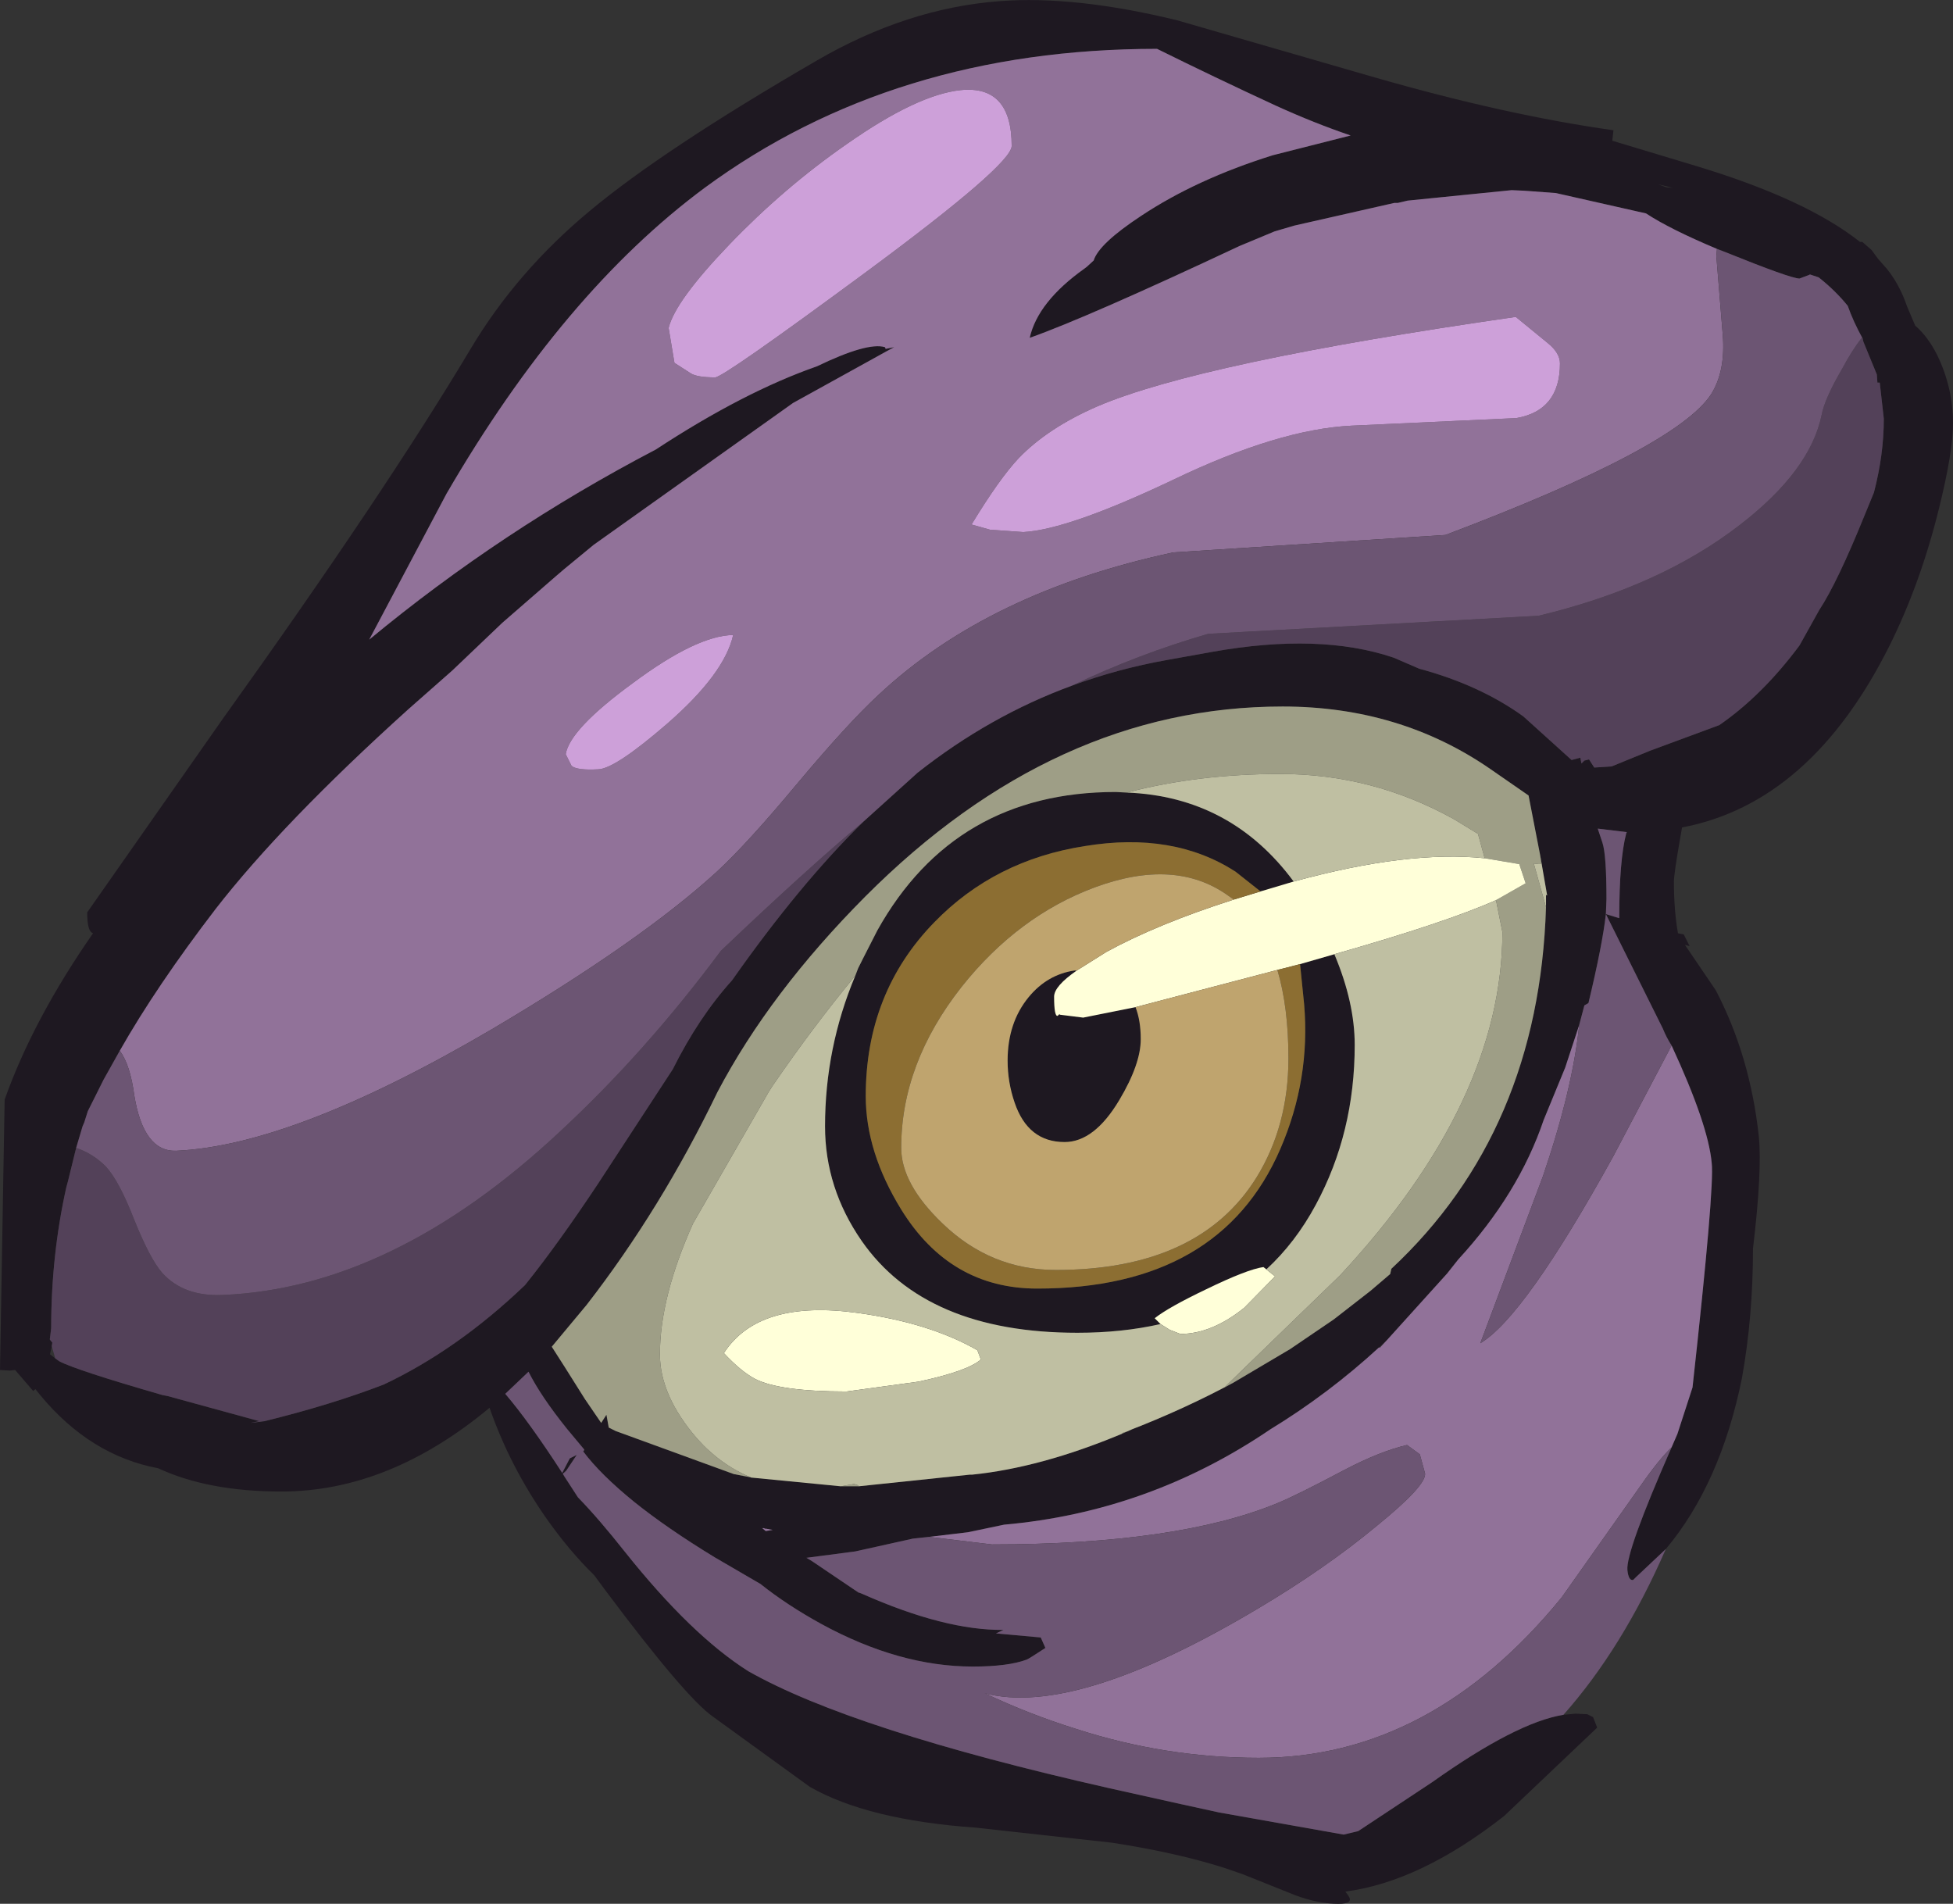 <?xml version="1.0" encoding="UTF-8" standalone="no"?>
<svg xmlns:ffdec="https://www.free-decompiler.com/flash" xmlns:xlink="http://www.w3.org/1999/xlink" ffdec:objectType="frame" height="163.7px" width="167.95px" xmlns="http://www.w3.org/2000/svg">
  <rect width="100%" height="100%" fill="#333333" stroke="none"/>
  <g transform="matrix(1.0, 0.0, 0.0, 1.0, 80.5, 154.3)">
    <use ffdec:characterId="107" height="163.7" transform="matrix(1.0, 0.0, 0.0, 1.0, -80.5, -154.3)" width="167.95" xlink:href="#shape0"/>
  </g>
  <defs>
    <g id="shape0" transform="matrix(1.0, 0.0, 0.0, 1.0, 80.5, 154.3)">
      <path d="M11.7 -95.35 Q15.65 -96.8 19.85 -97.55 L23.75 -98.25 Q33.0 -99.9 39.35 -97.75 L41.55 -96.8 Q46.75 -95.4 50.5 -92.7 L54.65 -88.95 55.4 -89.15 55.5 -88.65 55.75 -88.9 56.15 -89.0 56.6 -88.3 58.1 -88.4 61.4 -89.75 67.35 -91.95 Q71.05 -94.5 74.25 -98.8 L75.95 -101.85 Q77.5 -104.2 79.85 -110.0 L80.65 -111.95 Q81.5 -115.2 81.5 -118.3 L81.15 -121.4 80.95 -121.4 80.9 -122.1 79.75 -124.9 79.7 -125.1 79.7 -125.15 Q78.85 -126.7 78.4 -128.0 77.35 -129.3 75.9 -130.45 L75.15 -130.7 75.05 -130.65 74.25 -130.35 Q73.5 -130.35 67.8 -132.65 L67.15 -132.9 Q63.1 -134.6 61.05 -135.95 L53.3 -137.7 50.6 -137.9 49.5 -137.95 40.55 -137.05 39.7 -136.85 39.4 -136.85 30.8 -134.9 29.1 -134.4 26.1 -133.15 Q13.0 -127.0 8.05 -125.25 8.75 -128.35 12.75 -131.2 L12.95 -131.35 13.55 -131.9 Q14.0 -133.35 17.65 -135.75 22.4 -138.9 28.95 -140.95 L35.65 -142.65 Q32.55 -143.7 29.25 -145.2 23.95 -147.65 19.0 -150.1 -3.65 -150.1 -19.9 -138.15 -32.05 -129.15 -42.1 -111.85 L-48.75 -99.3 Q-37.4 -108.7 -24.1 -115.65 -16.55 -120.6 -10.25 -122.8 -5.9 -124.9 -4.4 -124.45 L-4.35 -124.35 -4.35 -124.3 -3.6 -124.45 -4.25 -124.1 -12.3 -119.65 -29.45 -107.45 -32.0 -105.35 -32.7 -104.75 -37.3 -100.75 -41.6 -96.65 -45.4 -93.3 Q-56.2 -83.55 -61.95 -76.15 -67.05 -69.5 -70.2 -63.95 L-71.6 -61.45 -72.35 -59.95 -72.7 -59.25 -72.95 -58.75 -73.25 -57.8 -73.4 -57.45 -73.95 -55.6 -74.0 -55.4 -74.65 -52.75 -74.8 -52.2 Q-76.1 -46.35 -76.1 -40.1 L-76.2 -39.25 -76.25 -39.15 -76.2 -39.1 -76.0 -38.85 -76.05 -38.55 -76.2 -37.85 -75.75 -37.5 -75.4 -37.25 Q-74.0 -36.5 -66.55 -34.35 L-66.05 -34.25 -58.2 -32.1 -58.95 -31.95 -57.75 -32.1 Q-52.05 -33.5 -47.5 -35.25 -41.15 -38.25 -35.35 -43.8 -32.5 -47.35 -29.05 -52.55 L-22.65 -62.35 Q-20.4 -66.85 -17.55 -70.0 -11.75 -78.25 -6.25 -83.65 L-1.6 -87.85 Q4.6 -92.75 11.7 -95.35 M53.95 -6.85 L55.0 -6.95 56.0 -6.9 56.5 -6.65 56.85 -5.75 48.85 1.85 Q41.65 7.5 35.2 8.35 L35.45 8.7 Q35.95 9.4 34.6 9.4 32.85 9.4 30.85 8.65 L26.35 6.85 24.75 6.3 Q20.65 5.0 15.15 4.15 L3.4 2.85 Q-5.85 2.2 -10.85 -0.65 L-19.2 -6.7 Q-21.55 -8.35 -28.4 -17.5 L-29.4 -18.85 Q-31.5 -20.9 -33.45 -23.65 -36.65 -28.2 -38.4 -33.25 -47.05 -26.05 -56.3 -26.05 -62.6 -26.05 -66.9 -28.05 -72.75 -29.15 -77.05 -34.35 L-77.45 -34.85 -77.65 -34.7 -79.2 -36.5 -79.65 -36.45 -80.5 -36.5 -80.1 -59.75 Q-77.65 -66.65 -72.5 -74.05 L-72.6 -74.1 Q-73.0 -74.35 -73.0 -75.85 L-61.3 -92.55 Q-47.4 -111.95 -40.0 -124.35 -36.05 -130.95 -29.8 -136.15 -23.45 -141.45 -10.25 -149.1 -2.5 -153.6 5.45 -154.2 11.95 -154.7 20.75 -152.55 L37.7 -147.65 Q49.0 -144.4 58.25 -143.1 L58.15 -142.2 65.45 -140.0 Q74.85 -137.15 79.45 -133.5 L79.65 -133.5 80.45 -132.8 81.0 -132.05 81.75 -131.2 Q82.85 -129.85 83.5 -127.95 L84.2 -126.3 Q85.3 -125.35 86.1 -123.75 87.45 -120.95 87.45 -117.9 87.45 -115.45 86.25 -110.6 84.65 -104.1 81.95 -98.7 75.2 -85.25 64.15 -83.15 L64.0 -82.3 Q63.45 -79.15 63.45 -78.5 63.45 -76.0 63.8 -74.05 L64.3 -73.95 64.8 -72.95 64.4 -73.05 67.05 -69.15 Q70.0 -63.5 70.75 -56.6 71.05 -53.65 70.25 -46.95 70.25 -41.1 69.3 -35.8 67.45 -26.7 62.75 -21.1 L60.2 -18.7 59.95 -18.45 Q59.55 -18.35 59.45 -19.3 59.3 -20.85 63.25 -29.85 L63.75 -31.0 65.05 -35.0 Q66.95 -52.2 66.7 -54.3 66.4 -57.6 63.25 -64.4 62.8 -65.1 62.5 -65.85 L57.6 -75.7 58.75 -75.35 58.75 -75.4 Q58.75 -80.35 59.35 -82.65 L59.4 -82.75 56.9 -83.05 57.3 -81.85 Q57.65 -80.8 57.65 -77.0 L57.6 -75.7 Q57.3 -73.05 56.1 -68.05 L55.75 -67.85 55.3 -66.15 54.1 -62.5 52.25 -58.0 Q50.1 -51.65 44.9 -46.0 L43.95 -44.8 38.8 -39.1 38.1 -38.45 Q33.75 -34.45 28.75 -31.4 18.3 -24.3 5.85 -23.2 L2.75 -22.55 -0.6 -22.15 -2.0 -22.0 -6.95 -20.9 -11.15 -20.35 -10.65 -20.05 -6.95 -17.55 -6.65 -17.35 -6.6 -17.35 -6.35 -17.25 Q0.75 -14.1 5.8 -14.15 L5.15 -13.85 9.0 -13.5 9.4 -12.6 Q7.95 -11.65 7.8 -11.6 6.2 -11.0 3.15 -11.0 -3.15 -11.0 -9.85 -14.65 -12.85 -16.3 -15.1 -18.1 L-19.05 -20.4 Q-23.15 -22.9 -25.95 -25.15 -28.85 -27.5 -30.35 -29.5 L-30.3 -29.55 -30.25 -29.65 -31.75 -31.45 Q-34.0 -34.25 -35.05 -36.35 L-37.05 -34.45 Q-35.0 -32.05 -32.15 -27.65 L-31.5 -28.9 -30.9 -29.2 -31.8 -27.85 -32.1 -27.55 -32.05 -27.5 -32.0 -27.4 -30.8 -25.55 Q-29.0 -23.7 -26.75 -20.85 -21.05 -13.7 -16.15 -10.6 -7.25 -5.55 14.85 -0.55 L21.15 0.85 24.35 1.55 35.05 3.45 36.3 3.15 42.65 -1.05 Q49.9 -6.2 53.95 -6.85 M63.35 -138.15 L62.1 -138.45 62.8 -138.2 63.35 -138.15 M30.75 -78.5 L27.9 -77.65 25.75 -79.35 Q20.4 -82.8 12.8 -81.55 5.05 -80.35 -0.15 -75.0 -6.05 -68.95 -6.05 -60.05 -6.05 -55.25 -3.0 -50.3 1.2 -43.5 8.7 -43.5 24.4 -43.5 29.6 -55.5 32.2 -61.5 31.65 -67.95 L31.3 -71.4 34.25 -72.25 Q36.0 -68.1 36.0 -64.45 36.0 -56.9 32.65 -50.7 30.9 -47.45 28.4 -45.15 L28.15 -45.35 Q26.75 -45.15 23.25 -43.45 20.0 -41.9 18.8 -40.95 L19.3 -40.45 Q16.0 -39.7 12.15 -39.7 -0.9 -39.7 -6.4 -47.6 -9.55 -52.15 -9.55 -57.45 -9.55 -64.2 -6.95 -70.4 L-6.7 -71.05 -6.4 -71.65 -6.3 -71.85 -5.05 -74.3 Q1.6 -86.2 15.45 -86.2 L16.4 -86.15 Q25.35 -85.8 30.75 -78.5 M12.1 -70.85 Q10.15 -69.5 10.15 -68.6 10.15 -66.9 10.45 -66.95 L10.6 -67.1 10.65 -67.05 12.65 -66.8 17.15 -67.7 Q17.6 -66.55 17.6 -64.95 17.6 -62.8 15.75 -59.7 13.6 -56.1 11.05 -56.1 7.9 -56.1 6.75 -59.5 6.15 -61.25 6.15 -63.1 6.15 -66.35 7.95 -68.55 9.55 -70.5 11.9 -70.85 L12.1 -70.85 M25.55 -35.4 L30.45 -38.3 34.2 -40.85 37.35 -43.3 39.05 -44.75 39.15 -45.2 Q51.85 -57.05 52.45 -76.3 L52.45 -77.35 52.55 -77.3 51.95 -80.75 50.95 -85.9 47.7 -88.15 Q39.9 -93.55 29.8 -93.55 10.2 -93.55 -6.1 -77.2 -14.3 -68.95 -18.8 -60.4 -23.65 -50.35 -30.05 -42.1 L-33.05 -38.5 -31.9 -36.7 -30.2 -34.0 -28.8 -31.95 -28.35 -32.65 -28.15 -31.55 -27.85 -31.4 -27.55 -31.25 -17.4 -27.55 -15.85 -27.25 -15.9 -27.25 -8.2 -26.5 -6.65 -26.5 2.9 -27.5 3.1 -27.5 Q9.0 -28.1 15.95 -31.0 L16.4 -31.2 16.85 -31.4 Q21.35 -33.15 25.55 -35.4 M-14.65 -22.65 L-14.05 -22.75 -14.6 -22.85 -14.7 -22.85 -14.8 -22.9 -14.95 -22.9 -14.65 -22.65" fill="#1e1821" fill-rule="evenodd" stroke="none"/>
      <path d="M79.7 -125.15 L79.7 -125.1 79.75 -124.9 80.9 -122.1 80.95 -121.4 81.15 -121.4 81.5 -118.3 Q81.5 -115.2 80.65 -111.95 L79.85 -110.0 Q77.5 -104.2 75.95 -101.85 L74.25 -98.8 Q71.05 -94.5 67.35 -91.95 L61.4 -89.75 58.1 -88.4 56.6 -88.3 56.15 -89.0 55.75 -88.9 55.5 -88.65 55.4 -89.15 54.65 -88.95 50.5 -92.7 Q46.75 -95.4 41.55 -96.8 L39.35 -97.75 Q33.0 -99.9 23.75 -98.25 L19.85 -97.55 Q15.65 -96.8 11.7 -95.35 17.35 -98.05 23.4 -99.8 L51.8 -101.35 Q62.25 -103.85 69.1 -109.15 75.15 -113.8 76.15 -118.6 76.4 -120.0 77.95 -122.65 78.75 -124.15 79.6 -125.25 L79.7 -125.15 M-6.25 -83.65 Q-11.75 -78.25 -17.55 -70.0 -20.4 -66.85 -22.65 -62.35 L-29.05 -52.55 Q-32.5 -47.35 -35.35 -43.8 -41.15 -38.25 -47.5 -35.25 -52.05 -33.5 -57.75 -32.1 L-58.95 -31.95 -58.2 -32.1 -66.05 -34.25 -66.55 -34.35 Q-74.0 -36.5 -75.4 -37.25 L-75.75 -37.5 -76.05 -38.55 -76.0 -38.85 -76.2 -39.1 -76.2 -39.25 -76.1 -40.1 Q-76.1 -46.35 -74.8 -52.2 L-74.65 -52.75 -74.0 -55.4 -73.95 -55.6 Q-72.5 -55.1 -71.4 -54.0 -70.25 -52.75 -68.95 -49.4 -67.6 -46.05 -66.55 -44.85 -64.7 -42.8 -61.35 -42.95 -46.75 -43.55 -32.4 -56.95 -25.0 -63.8 -18.5 -72.55 -11.15 -79.55 -6.25 -83.65" fill="#534159" fill-rule="evenodd" stroke="none"/>
      <path d="M-70.2 -63.95 Q-67.05 -69.5 -61.95 -76.15 -56.2 -83.55 -45.4 -93.3 L-41.6 -96.65 -37.3 -100.75 -32.7 -104.75 -32.0 -105.35 -29.45 -107.45 -12.3 -119.65 -4.25 -124.1 -3.6 -124.45 -4.35 -124.3 -4.35 -124.35 -4.4 -124.45 Q-5.9 -124.9 -10.25 -122.8 -16.55 -120.6 -24.1 -115.65 -37.4 -108.7 -48.75 -99.3 L-42.1 -111.85 Q-32.05 -129.15 -19.9 -138.15 -3.65 -150.1 19.0 -150.1 23.95 -147.65 29.25 -145.2 32.55 -143.7 35.65 -142.65 L28.95 -140.95 Q22.4 -138.9 17.65 -135.75 14.0 -133.35 13.55 -131.9 L12.95 -131.35 12.75 -131.2 Q8.75 -128.35 8.05 -125.25 13.0 -127.0 26.1 -133.15 L29.1 -134.4 30.8 -134.9 39.4 -136.85 39.7 -136.85 40.55 -137.05 49.5 -137.95 50.6 -137.9 53.3 -137.7 61.05 -135.95 Q63.1 -134.6 67.15 -132.9 L67.1 -132.25 67.65 -125.5 Q67.9 -122.4 66.65 -120.4 63.65 -115.8 43.8 -108.3 L20.4 -106.8 Q4.5 -103.4 -4.95 -94.55 -7.6 -92.1 -12.0 -86.85 -16.25 -81.75 -18.85 -79.35 -25.35 -73.4 -38.2 -65.8 -55.25 -55.8 -65.35 -55.35 -68.15 -55.25 -68.95 -60.1 -69.3 -62.75 -70.2 -63.95 M-32.05 -27.5 L-32.1 -27.55 -31.8 -27.85 -32.05 -27.5 M-0.6 -22.15 L2.75 -22.55 5.85 -23.2 Q18.3 -24.3 28.75 -31.4 33.75 -34.45 38.1 -38.45 L38.15 -38.4 38.8 -39.1 43.95 -44.8 44.9 -46.0 Q50.1 -51.65 52.25 -58.0 L54.1 -62.5 55.3 -66.15 Q54.75 -60.7 52.2 -53.2 L46.8 -38.8 Q50.6 -41.05 58.25 -54.9 L63.25 -64.4 Q66.4 -57.6 66.7 -54.3 66.95 -52.2 65.05 -35.0 L63.75 -31.0 63.25 -29.85 Q62.15 -28.8 60.55 -26.5 L53.8 -16.95 Q42.55 -3.15 27.75 -3.15 19.7 -3.15 12.0 -5.65 8.0 -6.9 4.2 -8.7 12.0 -6.65 27.7 -16.0 33.5 -19.45 37.9 -23.1 42.15 -26.55 42.05 -27.6 L41.6 -29.25 40.5 -30.05 Q38.15 -29.5 35.1 -27.9 30.95 -25.7 29.35 -25.05 20.75 -21.5 4.8 -21.5 L-0.6 -22.15 M3.05 -109.2 L4.65 -108.75 7.5 -108.55 Q11.35 -108.75 20.4 -113.05 29.45 -117.4 35.75 -117.7 L49.9 -118.35 Q53.65 -119.0 53.65 -123.05 53.65 -123.95 52.6 -124.8 L49.85 -127.05 Q22.7 -123.15 13.85 -119.35 9.6 -117.5 7.1 -114.9 5.45 -113.15 3.05 -109.2 M6.5 -141.75 Q6.5 -147.0 2.1 -146.55 -1.65 -146.15 -7.7 -141.9 -13.1 -138.15 -17.8 -133.25 -22.45 -128.4 -23.0 -126.1 L-22.5 -123.1 -21.1 -122.2 Q-20.55 -121.85 -19.0 -121.85 -18.3 -121.85 -6.1 -130.85 6.5 -140.15 6.5 -141.75 M-29.05 -88.15 Q-27.6 -88.2 -23.15 -92.05 -18.2 -96.35 -17.45 -99.7 -20.6 -99.65 -26.1 -95.55 -31.5 -91.6 -31.85 -89.45 L-31.35 -88.45 Q-30.9 -88.05 -29.05 -88.15 M-14.65 -22.65 L-14.95 -22.9 -14.8 -22.9 -14.7 -22.85 -14.6 -22.85 -14.05 -22.75 -14.65 -22.65" fill="#917299" fill-rule="evenodd" stroke="none"/>
      <path d="M6.5 -141.75 Q6.5 -140.15 -6.1 -130.85 -18.3 -121.85 -19.0 -121.85 -20.55 -121.85 -21.1 -122.2 L-22.5 -123.1 -23.0 -126.1 Q-22.45 -128.4 -17.8 -133.25 -13.1 -138.15 -7.7 -141.9 -1.65 -146.15 2.1 -146.55 6.5 -147.0 6.5 -141.75 M3.05 -109.2 Q5.45 -113.15 7.1 -114.9 9.6 -117.5 13.85 -119.35 22.7 -123.15 49.85 -127.05 L52.6 -124.8 Q53.65 -123.95 53.65 -123.05 53.65 -119.0 49.9 -118.35 L35.75 -117.7 Q29.45 -117.4 20.4 -113.05 11.35 -108.75 7.5 -108.55 L4.65 -108.75 3.05 -109.2 M-29.05 -88.15 Q-30.9 -88.05 -31.35 -88.45 L-31.85 -89.45 Q-31.5 -91.6 -26.1 -95.55 -20.6 -99.65 -17.45 -99.7 -18.2 -96.35 -23.15 -92.05 -27.6 -88.2 -29.05 -88.15" fill="#cda0d9" fill-rule="evenodd" stroke="none"/>
      <path d="M11.7 -95.35 Q4.6 -92.75 -1.6 -87.85 L-6.25 -83.65 Q-11.15 -79.55 -18.5 -72.55 -25.0 -63.8 -32.4 -56.95 -46.75 -43.55 -61.35 -42.95 -64.7 -42.8 -66.55 -44.85 -67.6 -46.05 -68.95 -49.4 -70.25 -52.75 -71.4 -54.0 -72.5 -55.1 -73.95 -55.6 L-73.4 -57.45 -73.25 -57.8 -72.95 -58.75 -72.7 -59.25 -72.35 -59.95 -71.6 -61.45 -70.2 -63.95 Q-69.3 -62.75 -68.95 -60.1 -68.15 -55.25 -65.35 -55.35 -55.25 -55.8 -38.2 -65.8 -25.35 -73.4 -18.85 -79.35 -16.25 -81.75 -12.0 -86.85 -7.6 -92.1 -4.95 -94.55 4.5 -103.4 20.4 -106.8 L43.8 -108.3 Q63.65 -115.8 66.65 -120.4 67.9 -122.4 67.65 -125.5 L67.1 -132.25 67.15 -132.9 67.8 -132.65 Q73.5 -130.35 74.25 -130.35 L75.05 -130.65 75.15 -130.7 75.9 -130.45 Q77.35 -129.3 78.4 -128.0 78.85 -126.7 79.7 -125.15 L79.6 -125.25 Q78.75 -124.15 77.95 -122.65 76.4 -120.0 76.15 -118.6 75.15 -113.8 69.1 -109.15 62.25 -103.85 51.8 -101.35 L23.4 -99.8 Q17.35 -98.05 11.7 -95.35 M53.95 -6.85 Q49.9 -6.2 42.65 -1.05 L36.3 3.15 35.05 3.45 24.35 1.55 21.15 0.85 14.85 -0.55 Q-7.25 -5.55 -16.15 -10.6 -21.05 -13.7 -26.75 -20.85 -29.0 -23.7 -30.8 -25.55 L-32.0 -27.4 -32.05 -27.5 -31.8 -27.85 -30.9 -29.2 -31.5 -28.9 -32.15 -27.65 Q-35.0 -32.05 -37.05 -34.45 L-35.05 -36.35 Q-34.0 -34.25 -31.75 -31.45 L-30.25 -29.65 -30.3 -29.55 -30.35 -29.5 Q-28.85 -27.5 -25.95 -25.15 -23.15 -22.9 -19.05 -20.4 L-15.1 -18.1 Q-12.85 -16.3 -9.85 -14.65 -3.15 -11.0 3.15 -11.0 6.2 -11.0 7.8 -11.6 7.95 -11.65 9.4 -12.6 L9.0 -13.5 5.15 -13.85 5.8 -14.15 Q0.75 -14.1 -6.35 -17.25 L-6.6 -17.35 -6.65 -17.35 -6.95 -17.55 -10.65 -20.05 -11.15 -20.35 -6.95 -20.9 -2.0 -22.0 -0.6 -22.15 4.8 -21.5 Q20.75 -21.5 29.35 -25.05 30.95 -25.7 35.1 -27.9 38.15 -29.5 40.5 -30.05 L41.6 -29.25 42.05 -27.6 Q42.15 -26.55 37.9 -23.1 33.5 -19.45 27.7 -16.0 12.0 -6.65 4.2 -8.7 8.0 -6.9 12.0 -5.65 19.7 -3.15 27.75 -3.15 42.55 -3.15 53.8 -16.95 L60.55 -26.5 Q62.15 -28.8 63.25 -29.85 59.3 -20.85 59.45 -19.3 59.55 -18.35 59.95 -18.45 L60.2 -18.7 62.75 -21.1 Q59.05 -12.6 53.95 -6.85 M55.3 -66.15 L55.75 -67.85 56.1 -68.05 Q57.3 -73.05 57.6 -75.7 L57.65 -77.0 Q57.65 -80.8 57.3 -81.85 L56.9 -83.05 59.4 -82.75 59.35 -82.65 Q58.75 -80.35 58.75 -75.4 L58.75 -75.35 57.6 -75.7 62.5 -65.85 Q62.8 -65.1 63.25 -64.4 L58.25 -54.9 Q50.6 -41.05 46.8 -38.8 L52.2 -53.2 Q54.75 -60.7 55.3 -66.15" fill="#6c5573" fill-rule="evenodd" stroke="none"/>
      <path d="M48.15 -76.9 L50.7 -78.35 50.15 -80.0 47.2 -80.5 47.15 -80.6 46.6 -82.6 44.55 -83.85 Q37.55 -87.75 29.6 -87.75 22.55 -87.75 16.4 -86.15 L15.45 -86.2 Q1.6 -86.2 -5.05 -74.3 L-6.3 -71.85 -6.4 -71.65 -6.7 -71.05 -6.95 -70.4 Q-10.55 -66.05 -14.05 -60.95 L-14.4 -60.4 -20.9 -49.1 Q-23.75 -42.75 -23.75 -37.85 -23.75 -34.3 -20.55 -30.6 -18.55 -28.35 -15.9 -27.25 L-15.85 -27.25 -17.4 -27.55 -27.55 -31.25 -27.85 -31.4 -28.15 -31.55 -28.35 -32.65 -28.8 -31.95 -30.2 -34.0 -31.9 -36.7 -33.05 -38.5 -30.05 -42.1 Q-23.65 -50.35 -18.8 -60.4 -14.3 -68.95 -6.1 -77.2 10.2 -93.55 29.8 -93.55 39.9 -93.55 47.7 -88.15 L50.95 -85.9 51.95 -80.75 52.05 -80.0 51.8 -80.0 51.4 -80.05 52.45 -76.3 Q51.85 -57.05 39.15 -45.2 L39.05 -44.75 37.35 -43.3 34.2 -40.85 30.45 -38.3 25.55 -35.4 24.8 -35.0 25.1 -35.3 34.75 -44.65 Q48.7 -59.65 48.7 -74.15 L48.15 -76.9 M-6.65 -26.5 L-8.2 -26.5 -7.05 -26.7 -6.75 -26.6 -6.65 -26.5 M15.95 -31.0 L16.05 -31.1 16.4 -31.2 15.95 -31.0" fill="#9e9e86" fill-rule="evenodd" stroke="none"/>
      <path d="M47.2 -80.5 L50.15 -80.0 50.7 -78.35 48.15 -76.9 Q43.9 -75.0 34.25 -72.25 L31.3 -71.4 29.95 -71.05 29.35 -70.9 17.15 -67.7 12.65 -66.8 10.65 -67.05 10.6 -67.1 10.45 -66.95 Q10.15 -66.9 10.15 -68.6 10.15 -69.5 12.1 -70.85 L14.65 -72.45 Q19.05 -74.85 25.45 -76.9 L25.6 -76.95 27.9 -77.65 30.75 -78.5 Q40.6 -81.2 47.2 -80.5 M28.4 -45.15 L29.15 -44.55 26.5 -41.85 Q23.7 -39.6 21.0 -39.6 L20.1 -39.95 19.3 -40.45 18.8 -40.95 Q20.0 -41.9 23.25 -43.45 26.75 -45.15 28.15 -45.35 L28.4 -45.15 M3.85 -37.4 Q2.7 -36.4 -1.5 -35.5 L-7.7 -34.65 Q-13.5 -34.65 -15.6 -35.75 -16.8 -36.4 -18.25 -37.95 -15.25 -42.6 -6.7 -41.4 -0.55 -40.55 3.55 -38.2 L3.85 -37.4" fill="#ffffd9" fill-rule="evenodd" stroke="none"/>
      <path d="M47.2 -80.5 Q40.6 -81.2 30.75 -78.5 25.35 -85.8 16.4 -86.15 22.55 -87.75 29.6 -87.75 37.55 -87.75 44.55 -83.85 L46.6 -82.6 47.15 -80.6 47.2 -80.5 M34.25 -72.25 Q43.9 -75.0 48.15 -76.9 L48.7 -74.15 Q48.7 -59.65 34.75 -44.65 L25.1 -35.3 24.8 -35.0 25.55 -35.4 Q21.35 -33.15 16.85 -31.4 L16.4 -31.2 16.05 -31.1 15.95 -31.0 Q9.0 -28.1 3.1 -27.5 L2.9 -27.5 -6.65 -26.5 -6.75 -26.6 -7.05 -26.7 -8.2 -26.5 -15.9 -27.25 Q-18.55 -28.35 -20.55 -30.6 -23.75 -34.3 -23.75 -37.85 -23.75 -42.75 -20.9 -49.1 L-14.4 -60.4 -14.05 -60.95 Q-10.55 -66.05 -6.95 -70.4 -9.55 -64.2 -9.55 -57.45 -9.55 -52.15 -6.4 -47.6 -0.9 -39.7 12.15 -39.7 16.0 -39.7 19.3 -40.45 L20.1 -39.95 21.0 -39.6 Q23.7 -39.6 26.5 -41.85 L29.15 -44.55 28.4 -45.15 Q30.9 -47.45 32.65 -50.7 36.0 -56.9 36.0 -64.45 36.0 -68.1 34.25 -72.25 M52.45 -76.3 L51.4 -80.05 51.8 -80.0 52.05 -80.0 51.95 -80.75 52.55 -77.3 52.45 -77.35 52.45 -76.3 M3.85 -37.4 L3.55 -38.2 Q-0.55 -40.55 -6.7 -41.4 -15.25 -42.6 -18.25 -37.95 -16.8 -36.4 -15.6 -35.75 -13.5 -34.65 -7.7 -34.65 L-1.5 -35.5 Q2.7 -36.4 3.85 -37.4" fill="#bfbfa2" fill-rule="evenodd" stroke="none"/>
      <path d="M27.9 -77.65 L25.6 -76.95 25.1 -77.3 Q20.55 -80.55 13.65 -78.0 7.05 -75.55 2.2 -69.45 -3.0 -62.85 -3.0 -55.6 -3.0 -52.5 0.55 -49.1 4.7 -45.1 10.3 -45.1 22.6 -45.1 27.55 -53.05 30.3 -57.5 30.3 -63.3 30.3 -67.7 29.35 -70.9 L29.95 -71.05 31.3 -71.4 31.65 -67.95 Q32.2 -61.5 29.6 -55.5 24.4 -43.5 8.7 -43.5 1.2 -43.5 -3.0 -50.3 -6.05 -55.25 -6.05 -60.05 -6.05 -68.95 -0.15 -75.0 5.05 -80.35 12.8 -81.55 20.4 -82.8 25.75 -79.35 L27.9 -77.65" fill="#8c6e32" fill-rule="evenodd" stroke="none"/>
      <path d="M25.6 -76.95 L25.45 -76.9 Q19.05 -74.85 14.65 -72.45 L12.1 -70.85 11.9 -70.85 Q9.55 -70.5 7.95 -68.55 6.15 -66.35 6.15 -63.1 6.15 -61.25 6.75 -59.5 7.9 -56.1 11.05 -56.1 13.6 -56.1 15.75 -59.7 17.6 -62.8 17.6 -64.95 17.6 -66.55 17.15 -67.7 L29.35 -70.9 Q30.3 -67.7 30.3 -63.3 30.3 -57.5 27.55 -53.05 22.6 -45.1 10.3 -45.1 4.7 -45.1 0.55 -49.1 -3.0 -52.5 -3.0 -55.6 -3.0 -62.85 2.2 -69.45 7.05 -75.55 13.65 -78.0 20.55 -80.55 25.1 -77.3 L25.6 -76.95" fill="#bfa46e" fill-rule="evenodd" stroke="none"/>
    </g>
  </defs>
</svg>
